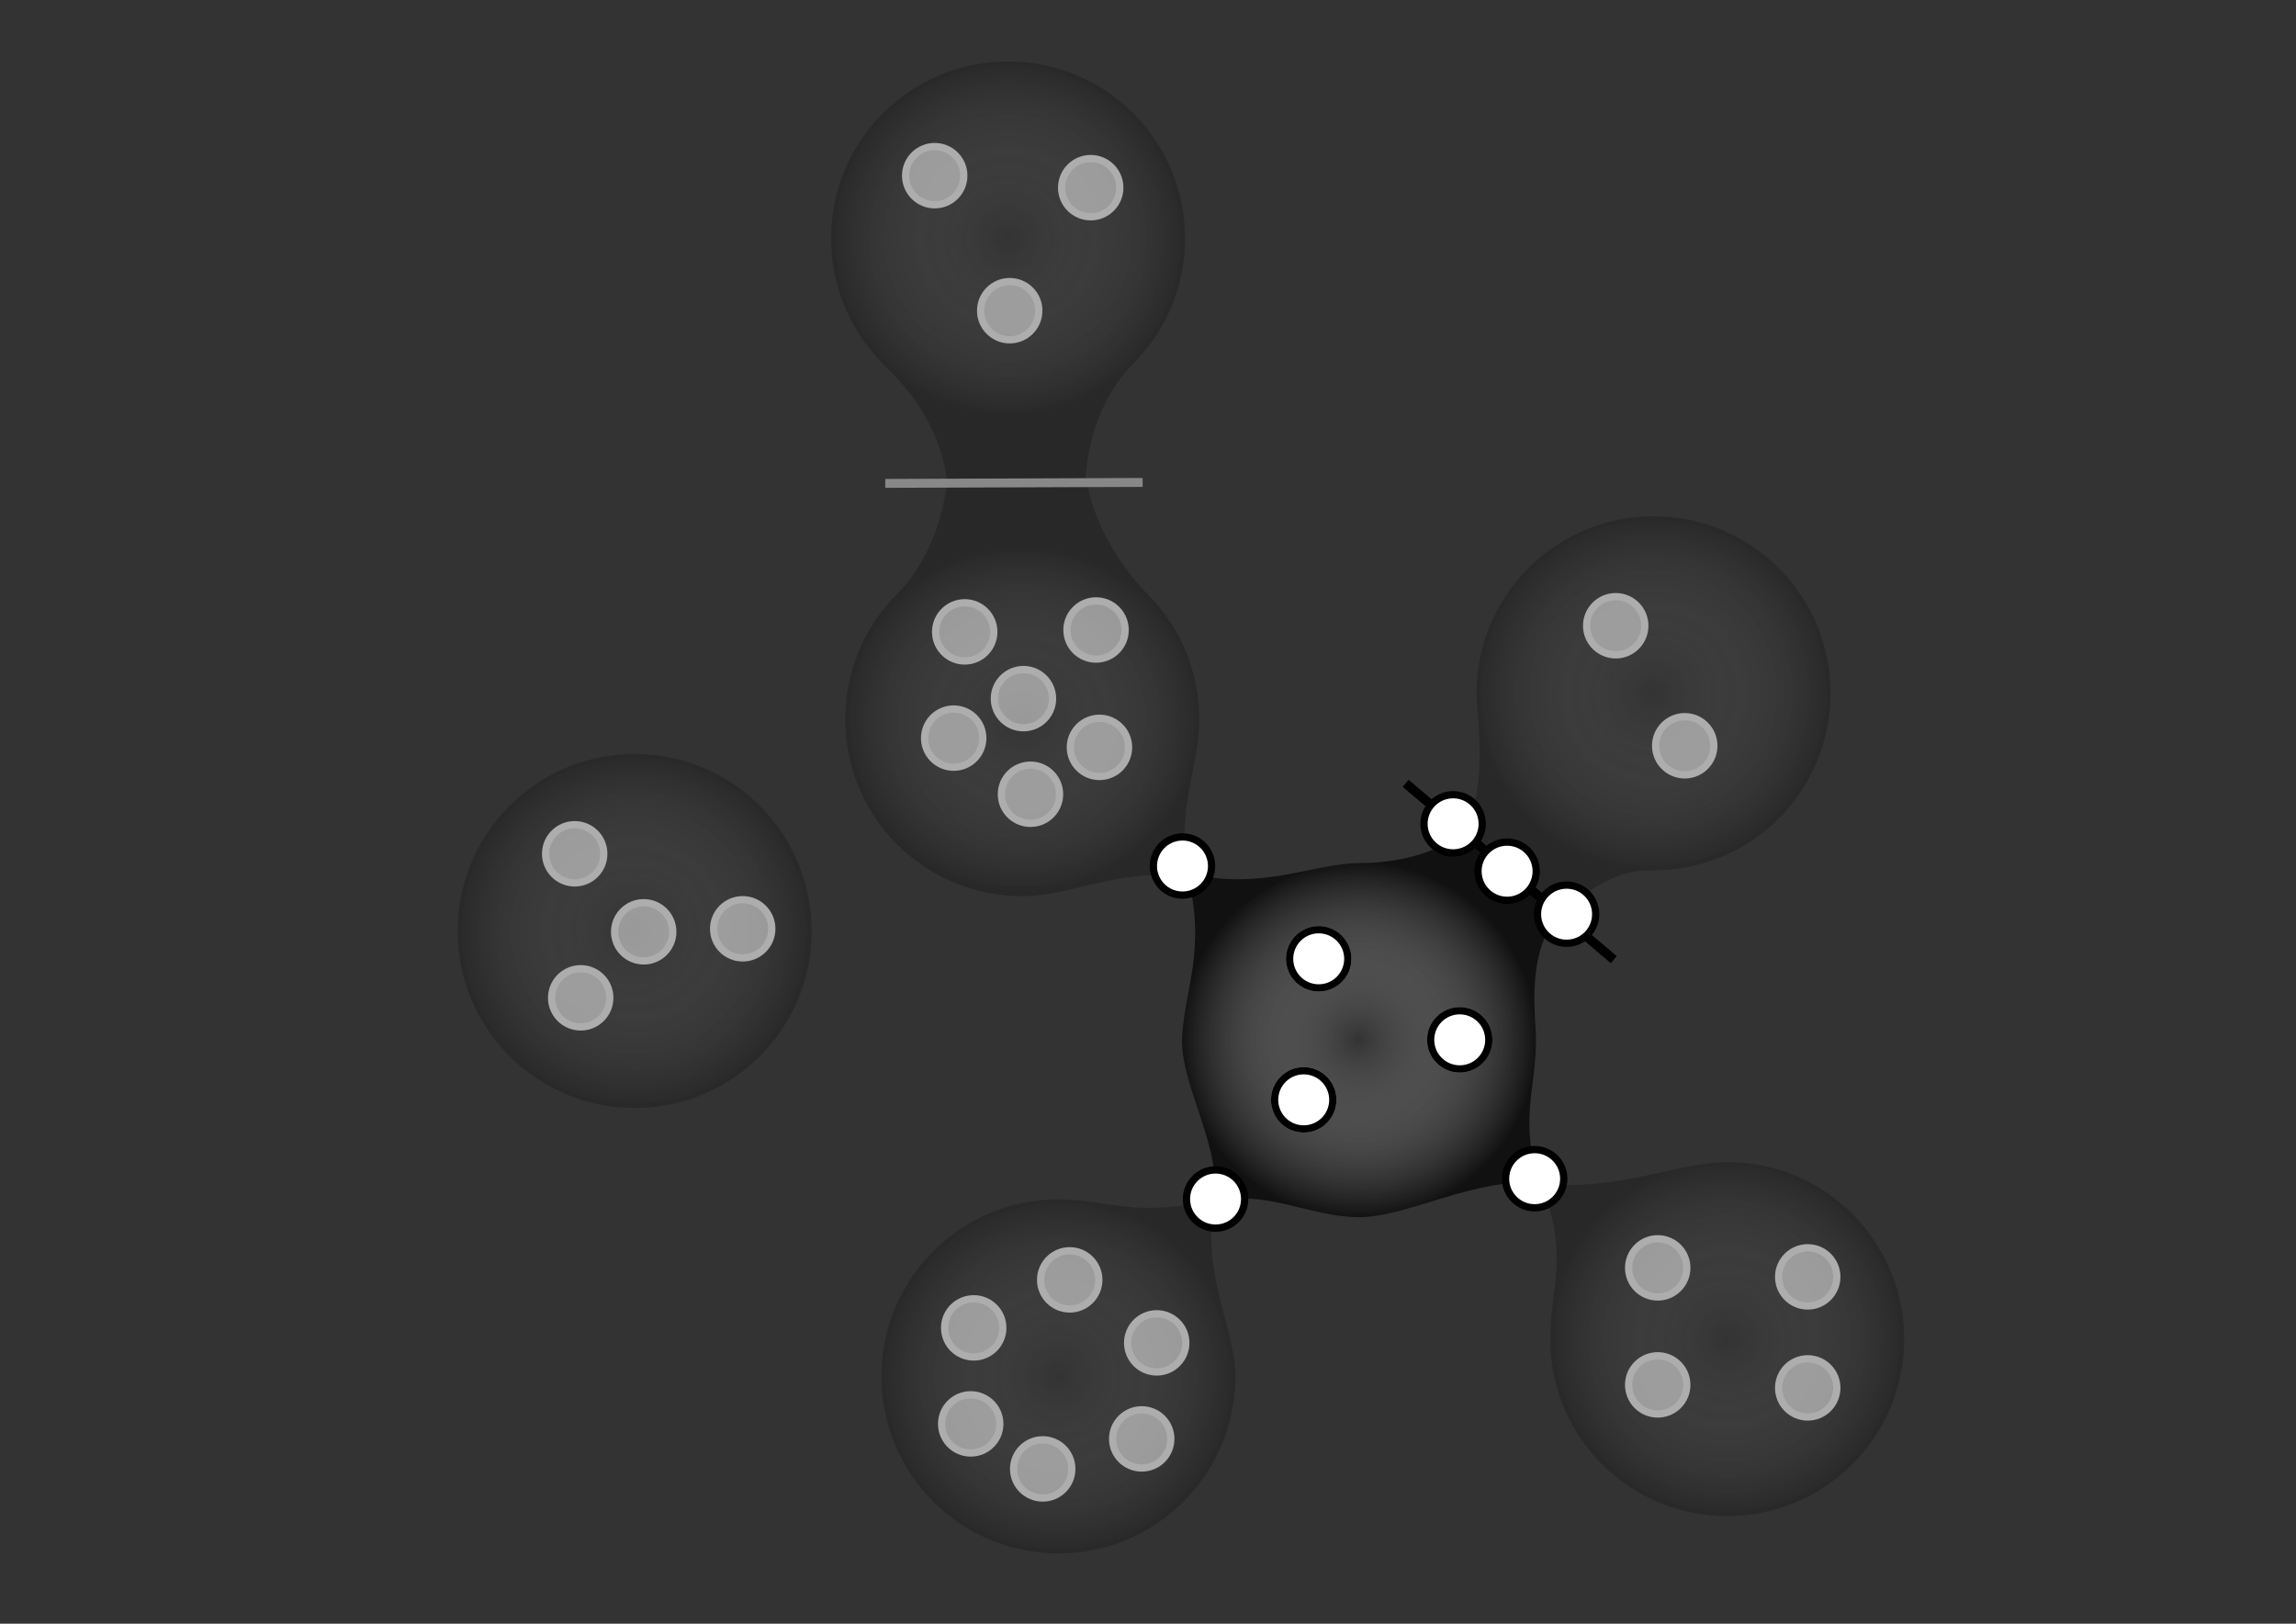 <?xml version="1.0" encoding="UTF-8" standalone="no"?>
<!-- Created with Inkscape (http://www.inkscape.org/) -->

<svg
   xmlns:dc="http://purl.org/dc/elements/1.1/"
   xmlns:cc="http://creativecommons.org/ns#"
   xmlns:rdf="http://www.w3.org/1999/02/22-rdf-syntax-ns#"
   xmlns:svg="http://www.w3.org/2000/svg"
   xmlns="http://www.w3.org/2000/svg"
   xmlns:xlink="http://www.w3.org/1999/xlink"
   xmlns:sodipodi="http://sodipodi.sourceforge.net/DTD/sodipodi-0.dtd"
   xmlns:inkscape="http://www.inkscape.org/namespaces/inkscape"
   width="297mm"
   height="210mm"
   viewBox="0 0 1052.362 744.094"
   id="svg2"
   version="1.1"
   inkscape:version="0.91 r13725"
   sodipodi:docname="tree-decomp-blob.svg">
  <rect x="0" y="0" width="1052.362" height="744.094" fill="#333333" stroke="none"/>
  <defs
     id="defs4">
    <linearGradient
       id="linearGradient5064"
       inkscape:collect="always">
      <stop
         id="stop5066"
         offset="0"
         style="stop-color:#ffffff;stop-opacity:0" />
      <stop
         id="stop5068"
         offset="1"
         style="stop-color:#000000;stop-opacity:0.667" />
    </linearGradient>
    <linearGradient
       id="linearGradient5040"
       inkscape:collect="always">
      <stop
         id="stop5042"
         offset="0"
         style="stop-color:#ffffff;stop-opacity:0" />
      <stop
         id="stop5044"
         offset="1"
         style="stop-color:#000000;stop-opacity:0.213" />
    </linearGradient>
    <linearGradient
       id="linearGradient5034"
       inkscape:collect="always">
      <stop
         id="stop5036"
         offset="0"
         style="stop-color:#ffffff;stop-opacity:0" />
      <stop
         id="stop5038"
         offset="1"
         style="stop-color:#000000;stop-opacity:0.213" />
    </linearGradient>
    <linearGradient
       id="linearGradient5028"
       inkscape:collect="always">
      <stop
         id="stop5030"
         offset="0"
         style="stop-color:#ffffff;stop-opacity:0" />
      <stop
         id="stop5032"
         offset="1"
         style="stop-color:#000000;stop-opacity:0.213" />
    </linearGradient>
    <linearGradient
       id="linearGradient5022"
       inkscape:collect="always">
      <stop
         id="stop5024"
         offset="0"
         style="stop-color:#ffffff;stop-opacity:0" />
      <stop
         id="stop5026"
         offset="1"
         style="stop-color:#000000;stop-opacity:0.213" />
    </linearGradient>
    <linearGradient
       id="linearGradient5016"
       inkscape:collect="always">
      <stop
         id="stop5018"
         offset="0"
         style="stop-color:#ffffff;stop-opacity:0" />
      <stop
         id="stop5020"
         offset="1"
         style="stop-color:#000000;stop-opacity:0.213" />
    </linearGradient>
    <linearGradient
       id="linearGradient5010"
       inkscape:collect="always">
      <stop
         id="stop5012"
         offset="0"
         style="stop-color:#ffffff;stop-opacity:0" />
      <stop
         id="stop5014"
         offset="1"
         style="stop-color:#000000;stop-opacity:0.213" />
    </linearGradient>
    <inkscape:path-effect
       effect="spiro"
       id="path-effect4819"
       is_visible="true" />
    <inkscape:path-effect
       effect="spiro"
       id="path-effect4815"
       is_visible="true" />
    <linearGradient
       inkscape:collect="always"
       id="linearGradient4698">
      <stop
         style="stop-color:#ffffff;stop-opacity:0"
         offset="0"
         id="stop4700" />
      <stop
         style="stop-color:#000000;stop-opacity:0.483"
         offset="1"
         id="stop4702" />
    </linearGradient>
    <radialGradient
       inkscape:collect="always"
       xlink:href="#linearGradient4698"
       id="radialGradient4706"
       cx="427.295"
       cy="520.012"
       fx="427.295"
       fy="520.012"
       r="60.099"
       gradientUnits="userSpaceOnUse"
       gradientTransform="matrix(1.361,0,0,1.361,-113.111,-378.292)" />
    <radialGradient
       inkscape:collect="always"
       xlink:href="#linearGradient4698"
       id="radialGradient4722"
       gradientUnits="userSpaceOnUse"
       cx="427.295"
       cy="520.012"
       fx="427.295"
       fy="520.012"
       r="60.099"
       gradientTransform="matrix(1.361,0,0,1.361,-290.754,-281.225)" />
    <radialGradient
       inkscape:collect="always"
       xlink:href="#linearGradient4698"
       id="radialGradient4726"
       gradientUnits="userSpaceOnUse"
       gradientTransform="matrix(1.361,0,0,1.361,41.225,-231.194)"
       cx="427.295"
       cy="520.012"
       fx="427.295"
       fy="520.012"
       r="60.099" />
    <radialGradient
       inkscape:collect="always"
       xlink:href="#linearGradient4698"
       id="radialGradient4730"
       gradientUnits="userSpaceOnUse"
       gradientTransform="matrix(1.361,0,0,1.361,-119.613,-598.585)"
       cx="427.295"
       cy="520.012"
       fx="427.295"
       fy="520.012"
       r="60.099" />
    <radialGradient
       inkscape:collect="always"
       xlink:href="#linearGradient4698"
       id="radialGradient4734"
       gradientUnits="userSpaceOnUse"
       gradientTransform="matrix(1.361,0,0,1.361,176.257,-390.172)"
       cx="427.295"
       cy="520.012"
       fx="427.295"
       fy="520.012"
       r="60.099" />
    <radialGradient
       inkscape:collect="always"
       xlink:href="#linearGradient4698"
       id="radialGradient4738"
       gradientUnits="userSpaceOnUse"
       gradientTransform="matrix(1.361,0,0,1.361,-96.558,-77.105)"
       cx="427.295"
       cy="520.012"
       fx="427.295"
       fy="520.012"
       r="60.099" />
    <radialGradient
       inkscape:collect="always"
       xlink:href="#linearGradient4698"
       id="radialGradient4742"
       gradientUnits="userSpaceOnUse"
       gradientTransform="matrix(1.361,0,0,1.361,210.007,-94.216)"
       cx="427.295"
       cy="520.012"
       fx="427.295"
       fy="520.012"
       r="60.099" />
    <radialGradient
       inkscape:collect="always"
       xlink:href="#linearGradient5034"
       id="radialGradient4920"
       gradientUnits="userSpaceOnUse"
       gradientTransform="matrix(1.361,0.024,-0.023,1.321,-101.126,-367.542)"
       cx="427.295"
       cy="520.012"
       fx="427.295"
       fy="520.012"
       r="60.099" />
    <radialGradient
       inkscape:collect="always"
       xlink:href="#linearGradient5010"
       id="radialGradient4938"
       gradientUnits="userSpaceOnUse"
       gradientTransform="matrix(1.361,0,0,1.361,-96.558,-77.105)"
       cx="427.295"
       cy="520.012"
       fx="427.295"
       fy="520.012"
       r="60.099" />
    <radialGradient
       inkscape:collect="always"
       xlink:href="#linearGradient5022"
       id="radialGradient4940"
       gradientUnits="userSpaceOnUse"
       gradientTransform="matrix(1.361,0,0,1.361,-119.613,-598.585)"
       cx="427.295"
       cy="520.012"
       fx="427.295"
       fy="520.012"
       r="60.099" />
    <radialGradient
       inkscape:collect="always"
       xlink:href="#linearGradient5064"
       id="radialGradient4942"
       gradientUnits="userSpaceOnUse"
       gradientTransform="matrix(1.361,0,0,1.361,41.225,-231.194)"
       cx="427.295"
       cy="520.012"
       fx="427.295"
       fy="520.012"
       r="60.099" />
    <radialGradient
       inkscape:collect="always"
       xlink:href="#linearGradient5028"
       id="radialGradient4944"
       gradientUnits="userSpaceOnUse"
       gradientTransform="matrix(1.361,0,0,1.361,-290.754,-281.225)"
       cx="427.295"
       cy="520.012"
       fx="427.295"
       fy="520.012"
       r="60.099" />
    <radialGradient
       inkscape:collect="always"
       xlink:href="#linearGradient5040"
       id="radialGradient4946"
       gradientUnits="userSpaceOnUse"
       gradientTransform="matrix(1.361,0,0,1.361,176.257,-390.172)"
       cx="427.295"
       cy="520.012"
       fx="427.295"
       fy="520.012"
       r="60.099" />
    <radialGradient
       inkscape:collect="always"
       xlink:href="#linearGradient5016"
       id="radialGradient4948"
       gradientUnits="userSpaceOnUse"
       gradientTransform="matrix(1.361,0,0,1.361,210.007,-94.216)"
       cx="427.295"
       cy="520.012"
       fx="427.295"
       fy="520.012"
       r="60.099" />
  </defs>
  <sodipodi:namedview
     id="base"
     pagecolor="#ffffe3"
     bordercolor="#666666"
     borderopacity="1.0"
     inkscape:pageopacity="0"
     inkscape:pageshadow="2"
     inkscape:zoom="0.49497475"
     inkscape:cx="356.83129"
     inkscape:cy="385.362"
     inkscape:document-units="px"
     inkscape:current-layer="layer5"
     showgrid="false"
     inkscape:window-width="1280"
     inkscape:window-height="657"
     inkscape:window-x="-8"
     inkscape:window-y="-8"
     inkscape:window-maximized="1"
     showguides="false" />
  <g
     inkscape:groupmode="layer"
     id="layer3"
     inkscape:label="node"
     style="display:none">
    <circle
       style="color:#000000;display:inline;overflow:visible;visibility:visible;fill:url(#radialGradient4706);fill-opacity:1;stroke:none;stroke-width:1;stroke-linecap:butt;stroke-linejoin:miter;stroke-miterlimit:4;stroke-dasharray:none;stroke-dashoffset:0;stroke-opacity:1;marker:none;enable-background:accumulate"
       id="path4686"
       cx="468.541"
       cy="329.571"
       r="81.129" />
    <circle
       r="81.129"
       cy="426.638"
       cx="290.898"
       id="circle4720"
       style="color:#000000;display:inline;overflow:visible;visibility:visible;fill:url(#radialGradient4722);fill-opacity:1;stroke:none;stroke-width:1;stroke-linecap:butt;stroke-linejoin:miter;stroke-miterlimit:4;stroke-dasharray:none;stroke-dashoffset:0;stroke-opacity:1;marker:none;enable-background:accumulate" />
    <circle
       style="color:#000000;display:inline;overflow:visible;visibility:visible;fill:url(#radialGradient4726);fill-opacity:1;stroke:none;stroke-width:1;stroke-linecap:butt;stroke-linejoin:miter;stroke-miterlimit:4;stroke-dasharray:none;stroke-dashoffset:0;stroke-opacity:1;marker:none;enable-background:accumulate"
       id="circle4724"
       cx="622.877"
       cy="476.669"
       r="81.129" />
    <circle
       r="81.129"
       cy="109.277"
       cx="462.04"
       id="circle4728"
       style="color:#000000;display:inline;overflow:visible;visibility:visible;fill:url(#radialGradient4730);fill-opacity:1;stroke:none;stroke-width:1;stroke-linecap:butt;stroke-linejoin:miter;stroke-miterlimit:4;stroke-dasharray:none;stroke-dashoffset:0;stroke-opacity:1;marker:none;enable-background:accumulate" />
    <circle
       r="81.129"
       cy="317.691"
       cx="757.909"
       id="circle4732"
       style="color:#000000;display:inline;overflow:visible;visibility:visible;fill:url(#radialGradient4734);fill-opacity:1;stroke:none;stroke-width:1;stroke-linecap:butt;stroke-linejoin:miter;stroke-miterlimit:4;stroke-dasharray:none;stroke-dashoffset:0;stroke-opacity:1;marker:none;enable-background:accumulate" />
    <circle
       style="color:#000000;display:inline;overflow:visible;visibility:visible;fill:url(#radialGradient4738);fill-opacity:1;stroke:none;stroke-width:1;stroke-linecap:butt;stroke-linejoin:miter;stroke-miterlimit:4;stroke-dasharray:none;stroke-dashoffset:0;stroke-opacity:1;marker:none;enable-background:accumulate"
       id="circle4736"
       cx="485.094"
       cy="630.757"
       r="81.129" />
    <circle
       r="81.129"
       cy="613.647"
       cx="791.659"
       id="circle4740"
       style="color:#000000;display:inline;overflow:visible;visibility:visible;fill:url(#radialGradient4742);fill-opacity:1;stroke:none;stroke-width:1;stroke-linecap:butt;stroke-linejoin:miter;stroke-miterlimit:4;stroke-dasharray:none;stroke-dashoffset:0;stroke-opacity:1;marker:none;enable-background:accumulate" />
    <path
       style="display:inline;fill:none;fill-rule:evenodd;stroke:#000000;stroke-width:6.806;stroke-linecap:butt;stroke-linejoin:miter;stroke-miterlimit:4;stroke-dasharray:none;stroke-opacity:1"
       d="m 466.148,248.479 -1.715,-58.11"
       id="path4744"
       inkscape:connector-type="polyline"
       inkscape:connector-curvature="0"
       inkscape:connection-start="#path4686"
       inkscape:connection-end="#circle4728" />
    <path
       style="display:inline;fill:none;fill-rule:evenodd;stroke:#000000;stroke-width:6.806;stroke-linecap:butt;stroke-linejoin:miter;stroke-miterlimit:4;stroke-dasharray:none;stroke-opacity:1"
       d="M 397.348,368.472 362.091,387.737"
       id="path4800"
       inkscape:connector-type="polyline"
       inkscape:connector-curvature="0"
       inkscape:connection-start="#path4686"
       inkscape:connection-end="#circle4720" />
    <path
       style="display:inline;fill:none;fill-rule:evenodd;stroke:#000000;stroke-width:6.806;stroke-linecap:butt;stroke-linejoin:miter;stroke-miterlimit:4;stroke-dasharray:none;stroke-opacity:1"
       d="M 564.149,420.696 527.268,385.544"
       id="path4804"
       inkscape:connector-type="polyline"
       inkscape:connector-curvature="0"
       inkscape:connection-start="#circle4724"
       inkscape:connection-end="#path4686" />
    <path
       style="display:inline;fill:none;fill-rule:evenodd;stroke:#000000;stroke-width:6.806;stroke-linecap:butt;stroke-linejoin:miter;stroke-miterlimit:4;stroke-dasharray:none;stroke-opacity:1"
       d="m 675.396,414.836 29.993,-35.312"
       id="path4806"
       inkscape:connector-type="polyline"
       inkscape:connector-curvature="0"
       inkscape:connection-start="#circle4724"
       inkscape:connection-end="#circle4732" />
    <path
       style="display:inline;fill:none;fill-rule:evenodd;stroke:#000000;stroke-width:6.806;stroke-linecap:butt;stroke-linejoin:miter;stroke-miterlimit:4;stroke-dasharray:none;stroke-opacity:1"
       d="m 685.869,527.792 42.797,34.732"
       id="path4808"
       inkscape:connector-type="polyline"
       inkscape:connector-curvature="0"
       inkscape:connection-start="#circle4724"
       inkscape:connection-end="#circle4740" />
    <path
       style="display:inline;fill:none;fill-rule:evenodd;stroke:#000000;stroke-width:6.806;stroke-linecap:butt;stroke-linejoin:miter;stroke-miterlimit:4;stroke-dasharray:none;stroke-opacity:1"
       d="m 539.17,570.281 29.63,-33.136"
       id="path4810"
       inkscape:connector-type="polyline"
       inkscape:connector-curvature="0"
       inkscape:connection-start="#circle4736"
       inkscape:connection-end="#circle4724" />
  </g>
  <g
     inkscape:groupmode="layer"
     id="layer2"
     inkscape:label="flats"
     style="display:inline">
    <path
       style="color:#000000;display:inline;overflow:visible;visibility:visible;fill:url(#radialGradient4948);fill-opacity:1;stroke:none;stroke-width:1;stroke-linecap:butt;stroke-linejoin:miter;stroke-miterlimit:4;stroke-dasharray:none;stroke-dashoffset:0;stroke-opacity:1;marker:none;enable-background:accumulate"
       d="m 872.788,613.647 c 0,44.806 -36.323,81.129 -81.129,81.129 -44.806,0 -81.129,-36.323 -81.129,-81.129 0,-22.403 9.005,-39.643 -4.427,-71.117 36.439,3.438 63.152,-10.011 85.556,-10.011 44.806,0 81.129,36.323 81.129,81.129 z"
       id="circle4888"
       inkscape:connector-curvature="0"
       sodipodi:nodetypes="ssscss" />
    <path
       style="color:#000000;display:inline;overflow:visible;visibility:visible;fill:url(#radialGradient4946);fill-opacity:1;stroke:none;stroke-width:1;stroke-linecap:butt;stroke-linejoin:miter;stroke-miterlimit:4;stroke-dasharray:none;stroke-dashoffset:0;stroke-opacity:1;marker:none;enable-background:accumulate"
       d="m 839.038,317.691 c 0,44.806 -36.323,81.129 -81.129,81.129 -11.202,0 -20.192,1.523 -44.034,19.636 l -43.296,-36.546 c 12.032,-20.97 6.201,-53.018 6.201,-64.219 0,-44.806 36.323,-81.129 81.129,-81.129 44.806,0 81.129,36.323 81.129,81.129 z"
       id="circle4892"
       inkscape:connector-curvature="0"
       sodipodi:nodetypes="ssccsss" />
    <path
       style="color:#000000;display:inline;overflow:visible;visibility:visible;fill:url(#radialGradient4920);fill-opacity:1;stroke:none;stroke-width:1;stroke-linecap:butt;stroke-linejoin:miter;stroke-miterlimit:4;stroke-dasharray:none;stroke-dashoffset:0;stroke-opacity:1;marker:none;enable-background:accumulate"
       d="m 549.669,329.571 c 0,22.403 -11.122,42.296 -4.802,72.438 -30.142,-4.862 -53.924,8.691 -76.327,8.691 -44.806,0 -81.129,-36.323 -81.129,-81.129 0,-22.403 9.081,-42.685 23.762,-57.367 7.341,-7.341 18.912,-22.887 22.694,-49.357 l 64.533,-1.719 c 3.438,23.032 20.166,43.735 27.507,51.076 14.681,14.681 23.762,34.964 23.762,57.367 z"
       id="circle4898"
       inkscape:connector-curvature="0"
       sodipodi:nodetypes="scsssccss" />
    <path
       style="color:#000000;display:inline;overflow:visible;visibility:visible;fill:url(#radialGradient4944);fill-opacity:1;stroke:none;stroke-width:1;stroke-linecap:butt;stroke-linejoin:miter;stroke-miterlimit:4;stroke-dasharray:none;stroke-dashoffset:0;stroke-opacity:1;marker:none;enable-background:accumulate"
       d="m 372.027,426.638 c 0,44.806 -36.323,81.129 -81.129,81.129 -44.806,0 -81.129,-36.323 -81.129,-81.129 0,-44.806 36.323,-81.129 81.129,-81.129 22.403,0 42.685,9.081 57.367,23.762 14.681,14.681 23.762,34.964 23.762,57.367 z"
       id="circle4900"
       inkscape:connector-curvature="0"
       sodipodi:nodetypes="sssscs" />
    <path
       style="color:#000000;display:inline;overflow:visible;visibility:visible;fill:url(#radialGradient4940);fill-opacity:1;stroke:none;stroke-width:1;stroke-linecap:butt;stroke-linejoin:miter;stroke-miterlimit:4;stroke-dasharray:none;stroke-dashoffset:0;stroke-opacity:1;marker:none;enable-background:accumulate"
       d="m 543.168,109.277 c 0,22.403 -9.081,42.685 -23.762,57.367 -7.341,7.341 -20.287,24.262 -22.006,54.513 l -63.158,-2e-5 c -3.781,-29.564 -22.228,-47.173 -29.569,-54.513 -14.681,-14.681 -23.762,-34.964 -23.762,-57.367 0,-44.806 36.323,-81.129 81.129,-81.129 44.806,0 81.129,36.323 81.129,81.129 z"
       id="circle4904"
       inkscape:connector-curvature="0"
       sodipodi:nodetypes="ssccssss" />
    <path
       style="color:#000000;display:inline;overflow:visible;visibility:visible;fill:url(#radialGradient4938);fill-opacity:1;stroke:none;stroke-width:1;stroke-linecap:butt;stroke-linejoin:miter;stroke-miterlimit:4;stroke-dasharray:none;stroke-dashoffset:0;stroke-opacity:1;marker:none;enable-background:accumulate"
       d="m 566.223,630.757 c 0,44.806 -36.323,81.129 -81.129,81.129 -44.806,0 -81.129,-36.323 -81.129,-81.129 0,-44.806 36.323,-81.129 81.129,-81.129 22.403,0 34.935,8.772 71.805,0.042 -6.875,33.689 9.324,58.683 9.324,81.087 z"
       id="circle4906"
       inkscape:connector-curvature="0"
       sodipodi:nodetypes="sssscs" />
    <path
       inkscape:connector-curvature="0"
       id="path4915"
       d="m 405.75,221.517 117.976,-0.426"
       style="fill:none;fill-rule:evenodd;stroke:#888888;stroke-width:4.084;stroke-linecap:butt;stroke-linejoin:miter;stroke-miterlimit:4;stroke-dasharray:none;stroke-opacity:1"
       sodipodi:nodetypes="cc" />
    <path
       inkscape:connector-curvature="0"
       id="path4996"
       d="m 644.324,359.023 95.287,80.702"
       style="display:inline;fill:none;fill-rule:evenodd;stroke:#000000;stroke-width:4.084;stroke-linecap:butt;stroke-linejoin:miter;stroke-miterlimit:4;stroke-dasharray:none;stroke-opacity:1" />
  </g>
  <g
     inkscape:label="elements"
     inkscape:groupmode="layer"
     id="layer1"
     transform="translate(0,-308.268)"
     style="display:inline">
    <circle
       style="color:#000000;display:inline;overflow:visible;visibility:visible;fill:#ffffff;fill-opacity:0.497;stroke:#adadad;stroke-width:3.323;stroke-linecap:butt;stroke-linejoin:miter;stroke-miterlimit:4;stroke-dasharray:none;stroke-dashoffset:0;stroke-opacity:1;marker:none;enable-background:accumulate"
       id="path4708"
       cx="442.17"
       cy="597.834"
       r="13.338" />
    <use
       x="0"
       y="0"
       xlink:href="#path4708"
       id="use4746"
       transform="translate(60.198,-0.859)"
       width="100%"
       height="100%" />
    <use
       x="0"
       y="0"
       xlink:href="#path4708"
       id="use4748"
       transform="translate(61.76,52.935)"
       width="100%"
       height="100%" />
    <use
       x="0"
       y="0"
       xlink:href="#use4748"
       id="use4750"
       transform="translate(-66.809,-4.243)"
       width="100%"
       height="100%" />
    <use
       x="0"
       y="0"
       xlink:href="#use4750"
       id="use4752"
       transform="translate(31.98,-18.092)"
       width="100%"
       height="100%" />
    <use
       x="0"
       y="0"
       xlink:href="#path4708"
       id="use4754"
       transform="translate(30.142,74.412)"
       width="100%"
       height="100%" />
    <use
       x="0"
       y="0"
       xlink:href="#path4708"
       id="use4756"
       transform="translate(-13.751,-209.063)"
       width="100%"
       height="100%" />
    <use
       x="0"
       y="0"
       xlink:href="#use4756"
       id="use4758"
       transform="translate(71.503,5.5)"
       width="100%"
       height="100%" />
    <use
       x="0"
       y="0"
       xlink:href="#use4758"
       id="use4760"
       transform="translate(-37.127,56.378)"
       width="100%"
       height="100%" />
    <use
       x="0"
       y="0"
       xlink:href="#use4760"
       id="use4762"
       transform="translate(-199.384,248.887)"
       width="100%"
       height="100%" />
    <use
       x="0"
       y="0"
       xlink:href="#use4762"
       id="use4764"
       transform="translate(2.75,66.003)"
       width="100%"
       height="100%" />
    <use
       x="0"
       y="0"
       xlink:href="#use4762"
       id="use4766"
       transform="translate(31.626,35.752)"
       width="100%"
       height="100%" />
    <use
       x="0"
       y="0"
       xlink:href="#use4766"
       id="use4768"
       transform="translate(45.377,-1.375)"
       width="100%"
       height="100%" />
    <use
       x="0"
       y="0"
       xlink:href="#path4708"
       id="use4770"
       transform="translate(4.125,318.961)"
       width="100%"
       height="100%" />
    <use
       x="0"
       y="0"
       xlink:href="#use4770"
       id="use4772"
       transform="translate(44.002,-22.001)"
       width="100%"
       height="100%" />
    <use
       x="0"
       y="0"
       xlink:href="#use4772"
       id="use4774"
       transform="translate(39.877,28.876)"
       width="100%"
       height="100%" />
    <use
       x="0"
       y="0"
       xlink:href="#use4774"
       id="use4776"
       transform="translate(-6.875,44.002)"
       width="100%"
       height="100%" />
    <use
       x="0"
       y="0"
       xlink:href="#use4776"
       id="use4778"
       transform="translate(-45.377,13.751)"
       width="100%"
       height="100%" />
    <use
       x="0"
       y="0"
       xlink:href="#use4778"
       id="use4780"
       transform="translate(-33.002,-20.626)"
       width="100%"
       height="100%" />
    <use
       x="0"
       y="0"
       xlink:href="#use4772"
       id="use4782"
       transform="translate(114.13,-147.132)"
       width="100%"
       height="100%" />
    <use
       x="0"
       y="0"
       xlink:href="#use4782"
       id="use4784"
       transform="translate(-6.875,64.628)"
       width="100%"
       height="100%" />
    <use
       x="0"
       y="0"
       xlink:href="#use4784"
       id="use4786"
       transform="translate(71.503,-27.501)"
       width="100%"
       height="100%" />
    <use
       x="0"
       y="0"
       xlink:href="#use4786"
       id="use4788"
       transform="translate(71.503,-189.759)"
       width="100%"
       height="100%" />
    <use
       x="0"
       y="0"
       xlink:href="#use4788"
       id="use4790"
       transform="translate(31.626,55.003)"
       width="100%"
       height="100%" />
    <use
       x="0"
       y="0"
       xlink:href="#use4788"
       id="use4792"
       transform="translate(19.251,294.264)"
       width="100%"
       height="100%" />
    <use
       x="0"
       y="0"
       xlink:href="#use4792"
       id="use4794"
       transform="translate(68.753,4.125)"
       width="100%"
       height="100%" />
    <use
       x="0"
       y="0"
       xlink:href="#use4794"
       id="use4796"
       transform="translate(-68.753,49.502)"
       width="100%"
       height="100%" />
    <use
       x="0"
       y="0"
       xlink:href="#use4796"
       id="use4798"
       transform="translate(68.753,1.375)"
       width="100%"
       height="100%" />
  </g>
  <g
     inkscape:groupmode="layer"
     id="layer5"
     inkscape:label="flats-1"
     style="display:inline">
    <path
       style="color:#000000;display:inline;overflow:visible;visibility:visible;fill:url(#radialGradient4942);fill-opacity:1;stroke:none;stroke-width:1;stroke-linecap:butt;stroke-linejoin:miter;stroke-miterlimit:4;stroke-dasharray:none;stroke-dashoffset:0;stroke-opacity:1;marker:none;enable-background:accumulate"
       d="m 704.005,476.669 c 0,22.403 -7.719,36.393 1.518,65.631 -28.976,-3.077 -60.244,15.497 -82.647,15.497 -22.403,0 -44.304,-13.449 -66.305,-6.574 3.438,-26.126 -14.824,-52.152 -14.824,-74.555 0.807,-22.85 11.565,-41.049 2.328,-76.539 34.517,8.265 57.478,-4.426 78.8,-4.59 11.202,0 31.822,-1.889 47.379,-13.8 l 44.39,36.611 c -15.557,19.203 -10.64,47.116 -10.64,58.318 z"
       id="circle4902"
       inkscape:connector-curvature="0"
       sodipodi:nodetypes="scsccccccs" />
    <path
       style="display:inline;fill:none;fill-rule:evenodd;stroke:#000000;stroke-width:4.084;stroke-linecap:butt;stroke-linejoin:miter;stroke-miterlimit:4;stroke-dasharray:none;stroke-opacity:1"
       d="m 644.324,359.023 95.287,80.702"
       id="path4823"
       inkscape:connector-curvature="0" />
  </g>
  <g
     inkscape:groupmode="layer"
     id="layer4"
     inkscape:label="elements-1"
     style="display:inline">
    <circle
       r="13.338"
       cy="439.395"
       cx="604.428"
       id="use4955"
       style="color:#000000;display:inline;overflow:visible;visibility:visible;fill:#ffffff;fill-opacity:1;stroke:#000000;stroke-width:3.323;stroke-linecap:butt;stroke-linejoin:miter;stroke-miterlimit:4;stroke-dasharray:none;stroke-dashoffset:0;stroke-opacity:1;marker:none;enable-background:accumulate" />
    <circle
       r="13.338"
       cy="504.023"
       cx="597.552"
       id="use4957"
       style="color:#000000;display:inline;overflow:visible;visibility:visible;fill:#ffffff;fill-opacity:1;stroke:#000000;stroke-width:3.323;stroke-linecap:butt;stroke-linejoin:miter;stroke-miterlimit:4;stroke-dasharray:none;stroke-dashoffset:0;stroke-opacity:1;marker:none;enable-background:accumulate" />
    <circle
       r="13.338"
       cy="476.522"
       cx="669.056"
       id="use4959"
       style="color:#000000;display:inline;overflow:visible;visibility:visible;fill:#ffffff;fill-opacity:1;stroke:#000000;stroke-width:3.323;stroke-linecap:butt;stroke-linejoin:miter;stroke-miterlimit:4;stroke-dasharray:none;stroke-dashoffset:0;stroke-opacity:1;marker:none;enable-background:accumulate" />
    <circle
       r="13.338"
       cy="396.87"
       cx="541.989"
       id="use4970"
       style="color:#000000;display:inline;overflow:visible;visibility:visible;fill:#ffffff;fill-opacity:1;stroke:#000000;stroke-width:3.323;stroke-linecap:butt;stroke-linejoin:miter;stroke-miterlimit:4;stroke-dasharray:none;stroke-dashoffset:0;stroke-opacity:1;marker:none;enable-background:accumulate" />
    <circle
       r="13.338"
       cy="540.162"
       cx="703.401"
       id="use4972"
       style="color:#000000;display:inline;overflow:visible;visibility:visible;fill:#ffffff;fill-opacity:1;stroke:#000000;stroke-width:3.323;stroke-linecap:butt;stroke-linejoin:miter;stroke-miterlimit:4;stroke-dasharray:none;stroke-dashoffset:0;stroke-opacity:1;marker:none;enable-background:accumulate" />
    <circle
       r="13.338"
       cy="549.48"
       cx="557.146"
       id="use4974"
       style="color:#000000;display:inline;overflow:visible;visibility:visible;fill:#ffffff;fill-opacity:1;stroke:#000000;stroke-width:3.323;stroke-linecap:butt;stroke-linejoin:miter;stroke-miterlimit:4;stroke-dasharray:none;stroke-dashoffset:0;stroke-opacity:1;marker:none;enable-background:accumulate" />
    <circle
       r="13.338"
       cy="418.943"
       cx="718.048"
       id="use4976"
       style="color:#000000;display:inline;overflow:visible;visibility:visible;fill:#ffffff;fill-opacity:1;stroke:#000000;stroke-width:3.323;stroke-linecap:butt;stroke-linejoin:miter;stroke-miterlimit:4;stroke-dasharray:none;stroke-dashoffset:0;stroke-opacity:1;marker:none;enable-background:accumulate" />
    <circle
       r="13.338"
       cy="377.527"
       cx="666.025"
       id="use4978"
       style="color:#000000;display:inline;overflow:visible;visibility:visible;fill:#ffffff;fill-opacity:1;stroke:#000000;stroke-width:3.323;stroke-linecap:butt;stroke-linejoin:miter;stroke-miterlimit:4;stroke-dasharray:none;stroke-dashoffset:0;stroke-opacity:1;marker:none;enable-background:accumulate" />
    <circle
       r="13.338"
       cy="399.245"
       cx="690.774"
       id="use4982"
       style="color:#000000;display:inline;overflow:visible;visibility:visible;fill:#ffffff;fill-opacity:1;stroke:#000000;stroke-width:3.323;stroke-linecap:butt;stroke-linejoin:miter;stroke-miterlimit:4;stroke-dasharray:none;stroke-dashoffset:0;stroke-opacity:1;marker:none;enable-background:accumulate" />
  </g>
</svg>
